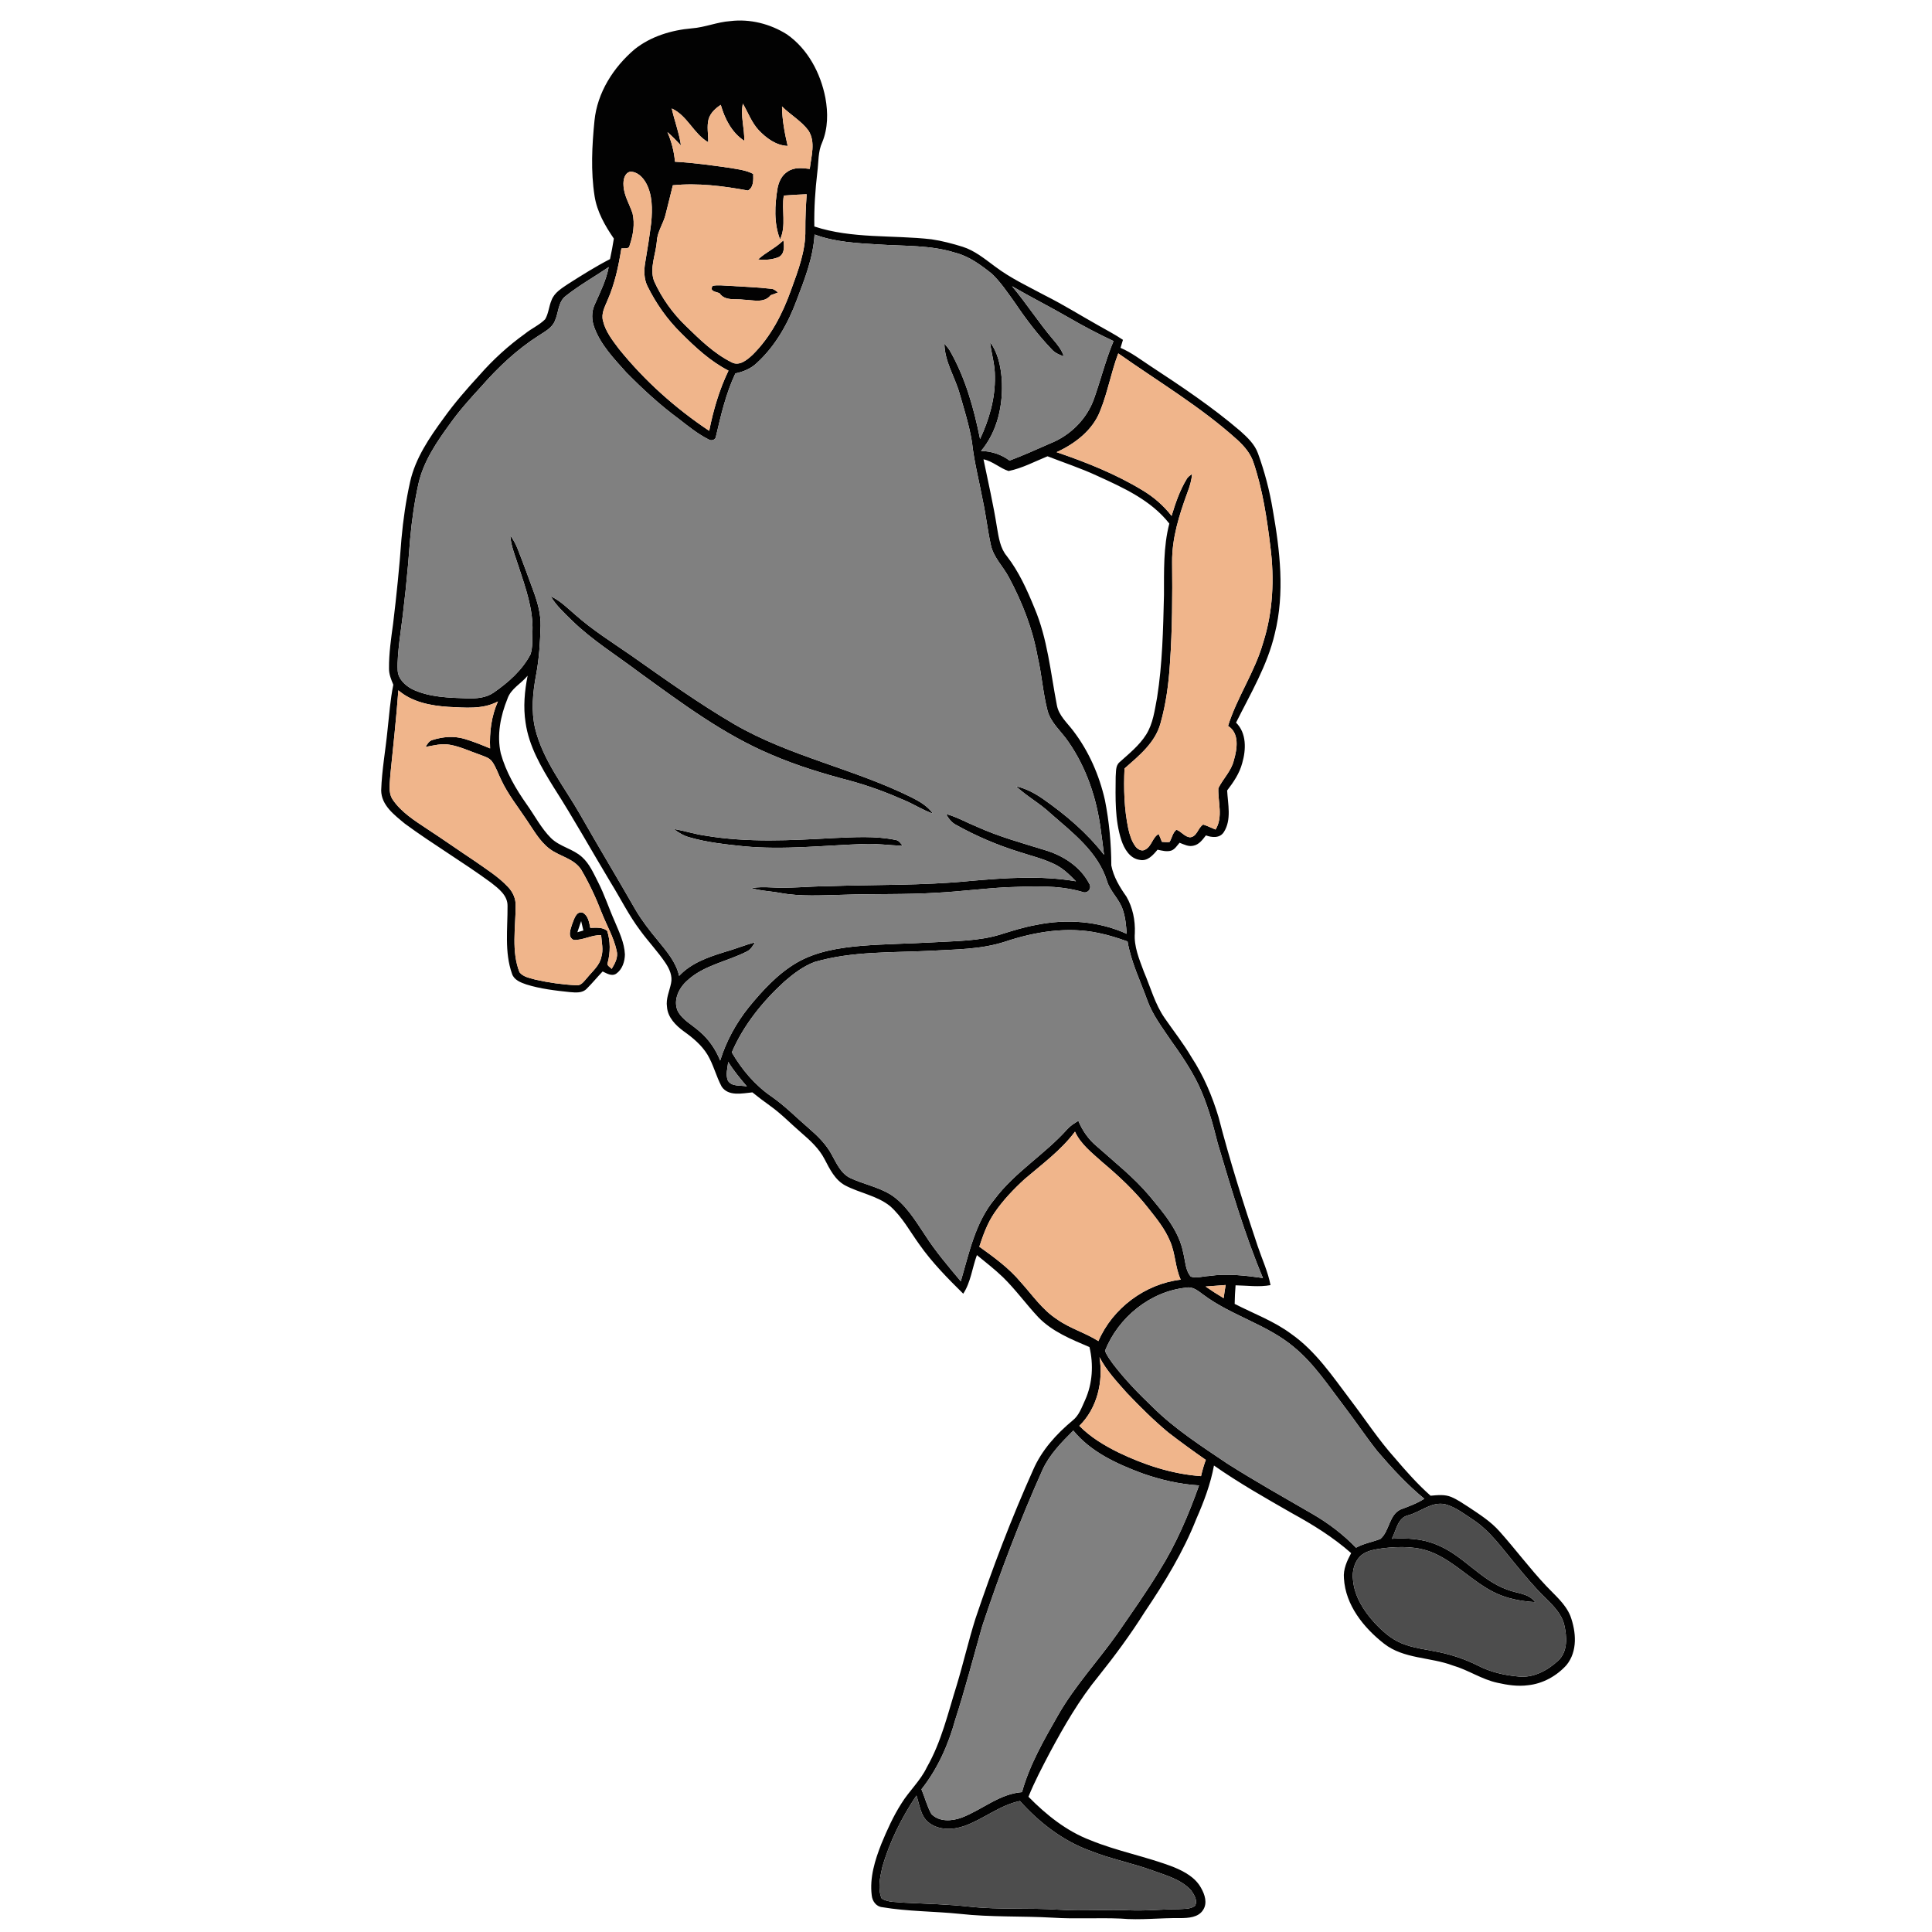 <?xml version="1.0" encoding="UTF-8" ?>
<!DOCTYPE svg PUBLIC "-//W3C//DTD SVG 1.1//EN" "http://www.w3.org/Graphics/SVG/1.1/DTD/svg11.dtd">
<svg width="1000pt" height="1000pt" viewBox="0 0 1000 1000" version="1.1" xmlns="http://www.w3.org/2000/svg">
	<g id="#020202ff">
		<path fill="#020202" opacity="1.00"
			d=" M 358.13 14.67 C 364.88 14.17 371.22 11.39 377.98 10.93 C 388.16 9.67 398.65 12.33 407.28 17.77 C 418.17 25.36 424.75 37.87 427.23 50.70 C 428.62 58.29 428.58 66.40 425.59 73.62 C 423.34 78.45 423.74 83.90 423.05 89.07 C 421.96 98.42 421.32 107.82 421.50 117.23 C 441.05 123.68 461.97 121.55 482.14 123.86 C 487.61 124.67 492.98 126.09 498.26 127.73 C 504.60 129.74 509.76 134.07 515.04 137.95 C 523.04 144.00 532.18 148.26 540.99 152.98 C 550.41 157.71 559.35 163.30 568.54 168.46 C 572.80 170.90 577.17 173.15 581.24 175.90 C 580.82 177.28 580.40 178.66 579.98 180.04 C 585.56 182.43 590.40 186.14 595.44 189.46 C 611.44 199.96 627.42 210.63 641.98 223.10 C 645.63 226.38 649.42 229.91 651.12 234.66 C 654.57 244.14 657.14 253.93 658.79 263.89 C 662.50 284.97 665.09 306.93 659.82 328.00 C 656.00 344.45 647.23 359.06 639.78 374.03 C 645.31 379.48 644.99 388.05 642.97 394.98 C 641.58 400.28 638.46 404.85 635.17 409.14 C 635.54 416.20 637.53 424.27 633.50 430.62 C 631.46 433.93 627.35 433.56 624.18 432.40 C 622.48 434.56 620.72 437.10 617.83 437.70 C 615.29 438.41 612.85 437.09 610.54 436.21 C 609.27 437.64 608.22 439.47 606.37 440.22 C 603.99 441.04 601.49 440.26 599.13 439.81 C 596.86 442.56 593.96 445.95 589.94 445.07 C 584.76 444.37 581.90 439.33 580.40 434.83 C 576.99 424.28 577.37 413.01 577.47 402.06 C 577.73 399.54 577.30 396.42 579.41 394.57 C 584.34 390.13 589.67 385.91 593.25 380.22 C 596.86 374.48 597.66 367.58 598.91 361.05 C 601.68 343.53 602.04 325.74 602.47 308.04 C 602.53 295.66 602.09 283.09 605.24 271.00 C 595.75 258.86 581.38 252.42 567.73 246.20 C 559.43 242.34 550.72 239.50 542.21 236.17 C 535.57 238.88 529.10 242.36 522.04 243.80 C 517.53 242.35 513.85 238.73 509.05 237.73 C 511.47 249.49 514.18 261.20 516.04 273.06 C 516.94 278.21 517.67 283.72 521.16 287.87 C 527.38 295.91 531.57 305.25 535.40 314.61 C 542.20 330.57 543.75 348.00 547.01 364.87 C 547.96 370.40 552.43 374.14 555.62 378.43 C 563.61 388.93 569.00 401.30 571.91 414.14 C 574.10 425.26 575.19 436.61 575.21 447.94 C 576.36 453.89 579.56 459.17 583.02 464.06 C 586.31 469.71 587.65 476.43 587.39 482.93 C 586.83 489.93 589.71 496.54 592.07 502.97 C 595.55 511.05 597.80 519.76 602.89 527.05 C 607.52 533.76 612.60 540.16 616.72 547.22 C 622.97 556.74 627.44 567.30 630.71 578.19 C 636.54 600.71 643.54 622.93 650.97 644.98 C 653.22 651.70 656.28 658.18 657.62 665.18 C 651.64 666.29 645.55 665.38 639.53 665.28 C 639.26 668.47 639.12 671.68 639.06 674.89 C 648.93 679.97 659.54 683.83 668.49 690.55 C 680.99 699.36 689.64 712.23 698.73 724.26 C 706.52 734.46 713.52 745.28 722.12 754.84 C 727.88 761.60 733.79 768.28 740.46 774.18 C 744.05 773.87 747.84 773.40 751.26 774.87 C 754.38 776.19 757.17 778.17 760.03 779.98 C 765.75 783.80 771.66 787.52 776.24 792.74 C 784.42 801.90 791.76 811.78 800.18 820.74 C 804.74 825.63 810.20 830.03 812.81 836.37 C 815.82 844.57 816.68 854.66 810.81 861.85 C 805.71 867.50 798.54 871.49 790.91 872.27 C 785.59 872.99 780.22 872.17 775.05 871.00 C 766.91 869.26 759.97 864.36 752.02 862.07 C 740.33 857.64 726.56 858.76 716.33 850.72 C 705.81 842.46 696.41 830.81 695.62 816.94 C 695.18 812.26 697.20 807.89 699.36 803.89 C 690.09 795.69 679.53 789.16 668.72 783.23 C 655.03 775.39 641.28 767.61 628.35 758.55 C 626.59 768.14 623.13 777.28 619.22 786.17 C 612.45 803.34 602.75 819.16 592.47 834.42 C 585.21 845.94 577.13 856.92 568.62 867.56 C 558.63 879.73 550.73 893.45 543.31 907.29 C 539.42 914.75 535.46 922.18 532.33 930.00 C 541.52 939.35 552.07 947.83 564.44 952.51 C 578.46 958.27 593.48 960.96 607.59 966.45 C 613.09 968.72 618.76 971.81 621.69 977.24 C 623.62 980.61 625.07 985.08 622.70 988.62 C 620.24 992.50 615.13 992.77 611.01 992.81 C 600.68 992.64 590.35 993.97 580.02 993.05 C 568.37 992.56 556.68 993.34 545.03 992.59 C 529.00 991.67 512.89 992.40 496.90 990.62 C 483.52 989.25 469.99 989.40 456.71 987.17 C 453.53 986.89 451.49 984.03 451.21 981.04 C 450.05 971.83 452.89 962.73 456.24 954.26 C 459.19 947.13 462.38 940.04 466.54 933.52 C 470.57 926.96 476.44 921.71 479.76 914.69 C 487.30 901.51 490.69 886.61 495.20 872.25 C 498.63 860.87 501.30 849.28 504.85 837.94 C 513.66 811.76 523.49 785.92 534.80 760.71 C 539.21 750.58 546.77 742.25 555.18 735.25 C 558.57 732.59 559.93 728.36 561.68 724.60 C 565.51 716.05 566.06 706.31 563.91 697.24 C 554.46 693.21 544.60 689.25 537.34 681.70 C 531.06 674.97 525.65 667.45 519.06 661.01 C 514.82 656.94 510.17 653.36 505.65 649.63 C 503.20 656.25 502.50 663.63 498.57 669.62 C 490.47 661.63 482.43 653.48 475.87 644.14 C 470.99 637.39 466.99 629.83 460.68 624.26 C 453.90 618.84 444.99 617.53 437.44 613.56 C 432.17 610.71 429.48 605.10 426.82 600.03 C 424.00 594.52 419.36 590.29 414.74 586.31 C 409.34 581.67 404.40 576.50 398.60 572.36 C 395.48 570.12 392.41 567.83 389.44 565.41 C 384.20 565.91 377.11 567.61 373.56 562.48 C 370.67 557.12 369.29 551.03 366.13 545.80 C 363.12 540.92 358.65 537.18 354.03 533.89 C 349.81 530.81 345.62 526.66 345.23 521.15 C 344.58 516.92 346.52 513.00 347.33 508.96 C 348.17 505.21 346.53 501.50 344.48 498.46 C 340.51 492.52 335.54 487.35 331.35 481.58 C 325.51 473.82 321.21 465.08 316.12 456.85 C 306.22 440.39 296.90 423.59 286.53 407.42 C 280.14 397.10 273.77 386.26 272.04 374.05 C 270.77 365.96 271.52 357.72 273.10 349.74 C 269.78 353.86 264.41 356.42 262.66 361.67 C 259.05 370.54 257.08 380.48 259.20 389.96 C 261.86 399.56 266.94 408.28 272.64 416.36 C 276.81 422.19 280.10 428.71 285.21 433.81 C 289.80 438.30 296.60 439.33 301.30 443.65 C 305.15 447.11 307.19 451.99 309.52 456.50 C 312.89 463.07 315.15 470.13 318.16 476.87 C 320.46 482.38 323.19 487.94 323.45 494.02 C 323.40 497.68 322.10 501.78 318.97 503.96 C 316.63 505.52 314.07 503.83 311.92 502.83 C 309.12 505.76 306.56 508.91 303.68 511.76 C 301.43 514.15 297.89 513.74 294.95 513.51 C 287.37 512.72 279.72 511.83 272.42 509.55 C 269.52 508.55 266.08 507.26 265.03 504.06 C 261.02 492.76 262.79 480.63 262.70 468.93 C 262.81 463.44 258.01 459.87 254.13 456.83 C 239.61 446.18 224.08 437.01 209.58 426.35 C 204.18 421.85 197.36 416.85 197.30 409.09 C 197.64 398.66 199.55 388.36 200.57 377.99 C 201.46 370.12 201.99 362.19 203.58 354.42 C 202.46 351.74 201.30 348.97 201.35 346.00 C 201.28 338.21 202.42 330.48 203.48 322.78 C 205.23 308.24 206.74 293.66 207.78 279.05 C 208.67 269.07 210.10 259.13 212.28 249.35 C 215.04 237.11 222.25 226.55 229.54 216.58 C 235.19 208.66 241.59 201.34 248.16 194.18 C 255.19 186.16 263.09 178.94 271.76 172.73 C 275.08 170.02 279.15 168.29 282.18 165.24 C 283.95 162.23 284.10 158.58 285.47 155.40 C 286.91 151.46 290.72 149.23 294.02 146.99 C 301.12 142.47 308.26 137.98 315.74 134.11 C 316.51 130.59 317.18 127.05 317.73 123.49 C 313.16 116.83 309.03 109.64 307.76 101.55 C 305.73 88.63 306.41 75.44 307.70 62.48 C 309.15 47.93 317.49 34.85 328.47 25.51 C 336.85 18.82 347.56 15.58 358.13 14.67 M 384.50 53.62 C 383.19 60.06 385.41 66.43 385.23 72.87 C 378.77 68.67 375.13 61.48 373.07 54.27 C 370.37 56.03 367.85 58.34 366.81 61.49 C 365.73 65.45 366.67 69.59 366.57 73.62 C 358.97 69.21 355.83 59.87 347.70 56.14 C 349.12 62.57 351.52 68.76 352.47 75.30 C 350.24 72.89 347.96 70.53 345.47 68.38 C 347.57 73.26 348.91 78.42 349.37 83.71 C 359.00 84.21 368.55 85.60 378.10 86.94 C 382.06 87.68 386.25 88.08 389.86 90.03 C 389.96 92.96 390.14 97.05 387.12 98.62 C 374.34 96.26 361.28 94.59 348.26 95.90 C 347.03 100.88 345.83 105.87 344.55 110.84 C 343.43 115.70 340.18 119.89 339.97 124.99 C 339.43 131.77 336.11 138.66 338.52 145.41 C 342.46 154.20 348.17 162.18 355.13 168.85 C 362.28 175.80 369.57 182.96 378.58 187.47 C 382.65 189.77 386.73 186.24 389.59 183.59 C 398.90 174.38 405.04 162.44 409.41 150.21 C 413.04 140.17 417.07 129.87 416.85 119.00 C 416.80 112.84 417.12 106.69 417.53 100.54 C 413.58 100.72 409.63 100.89 405.70 101.23 C 404.42 108.73 407.11 116.82 403.75 123.90 C 400.45 115.41 401.01 106.04 402.49 97.22 C 403.16 93.91 404.76 90.57 407.75 88.76 C 411.09 86.45 415.33 86.98 419.13 87.42 C 419.87 80.90 422.29 73.55 418.44 67.55 C 414.73 62.56 409.14 59.46 404.77 55.10 C 404.84 62.01 406.13 68.84 407.70 75.54 C 401.71 75.30 396.69 71.55 392.71 67.38 C 389.01 63.42 387.21 58.22 384.50 53.62 M 322.72 95.98 C 322.93 101.16 325.80 105.61 327.40 110.40 C 328.68 115.91 327.72 121.73 325.91 127.01 C 325.57 129.17 323.17 128.34 321.63 128.62 C 320.15 137.74 318.22 146.89 314.47 155.39 C 313.10 158.74 311.08 162.28 312.11 166.03 C 313.40 171.58 317.03 176.18 320.39 180.64 C 333.64 197.05 349.54 211.31 367.08 222.99 C 369.21 212.30 372.31 201.68 377.07 191.84 C 367.73 187.04 359.97 179.84 352.61 172.48 C 345.37 165.39 339.47 157.00 335.02 147.91 C 333.30 144.22 333.26 139.99 333.93 136.04 C 335.14 129.06 336.21 122.06 337.10 115.03 C 337.68 108.20 337.77 100.84 334.36 94.67 C 332.66 91.69 329.81 88.74 326.10 88.89 C 323.12 89.70 322.53 93.34 322.72 95.98 M 421.62 121.38 C 420.94 133.18 416.58 144.28 412.42 155.21 C 407.95 167.32 401.41 179.02 391.81 187.81 C 388.76 190.79 384.75 192.43 380.63 193.28 C 375.76 203.58 373.18 214.76 370.60 225.79 C 370.53 227.71 368.10 228.46 366.68 227.40 C 361.10 224.56 356.21 220.60 351.29 216.77 C 341.56 209.61 332.66 201.38 324.18 192.79 C 317.88 185.71 311.00 178.66 307.66 169.60 C 306.18 165.79 306.07 161.46 307.79 157.71 C 310.59 151.37 313.77 145.12 315.06 138.25 C 307.71 143.23 299.93 147.59 292.95 153.10 C 288.81 156.18 289.17 161.82 287.19 166.14 C 285.68 169.83 281.91 171.67 278.77 173.76 C 267.58 180.89 257.86 190.07 249.14 200.02 C 243.50 206.14 237.93 212.34 233.09 219.11 C 226.13 228.64 219.22 238.70 216.59 250.39 C 214.50 259.77 213.18 269.30 212.30 278.87 C 211.01 296.55 209.20 314.19 206.76 331.75 C 206.21 336.84 205.59 341.96 205.85 347.09 C 206.09 351.45 209.70 354.73 213.30 356.69 C 222.22 360.97 232.32 361.14 242.01 361.48 C 246.64 361.60 251.57 361.23 255.49 358.51 C 263.07 353.25 270.30 346.93 274.61 338.64 C 275.81 334.88 275.42 330.84 275.60 326.95 C 276.05 315.34 272.03 304.26 268.48 293.40 C 266.79 288.02 264.48 282.76 264.08 277.07 C 265.67 279.25 266.99 281.62 267.96 284.14 C 270.81 291.39 273.46 298.71 276.14 306.02 C 278.25 311.77 279.94 317.78 279.81 323.96 C 279.57 332.41 279.07 340.89 277.50 349.22 C 275.76 358.39 274.84 367.93 277.00 377.12 C 281.04 393.65 292.04 407.14 300.32 421.67 C 309.72 438.22 319.56 454.50 329.01 471.02 C 332.30 476.55 336.23 481.67 340.35 486.60 C 344.89 492.21 349.91 497.87 351.51 505.12 C 357.70 498.50 366.49 495.39 374.94 492.80 C 380.28 491.31 385.42 489.17 390.77 487.74 C 389.67 489.56 388.58 491.57 386.54 492.50 C 376.35 497.72 364.19 499.57 355.61 507.65 C 351.35 511.45 348.30 517.73 350.80 523.33 C 353.29 528.00 358.28 530.43 362.08 533.87 C 366.86 537.89 370.44 543.18 372.77 548.95 C 375.86 538.97 380.98 529.61 387.49 521.44 C 394.65 512.70 402.46 504.13 412.29 498.34 C 422.46 492.41 434.33 490.57 445.88 489.55 C 458.24 488.55 470.65 488.45 483.03 487.74 C 494.67 487.05 506.56 487.15 517.82 483.69 C 523.95 481.77 530.10 479.84 536.45 478.71 C 552.03 475.53 568.62 476.72 583.19 483.34 C 582.87 479.19 582.56 474.99 581.20 471.04 C 579.51 465.45 574.63 461.56 572.96 455.95 C 568.30 440.95 555.23 431.05 543.89 421.13 C 538.32 415.87 531.49 412.19 525.90 406.98 C 530.90 408.06 535.46 410.49 539.65 413.37 C 551.46 421.60 562.60 431.03 571.44 442.45 C 570.89 438.06 570.37 433.67 569.72 429.29 C 567.65 413.21 562.30 397.33 553.01 383.96 C 549.38 378.56 543.86 374.21 542.17 367.69 C 539.81 358.64 539.25 349.24 537.11 340.13 C 534.55 325.62 529.14 311.75 522.18 298.80 C 519.19 293.09 514.09 288.41 512.83 281.88 C 511.17 274.46 510.38 266.89 508.78 259.46 C 506.88 249.22 504.19 239.11 503.08 228.74 C 501.68 220.18 499.03 211.87 496.65 203.55 C 494.18 194.94 488.89 187.04 488.82 177.86 C 489.76 179.00 490.76 180.12 491.57 181.37 C 499.68 195.51 504.08 211.35 507.28 227.23 C 511.98 217.15 515.17 206.21 514.96 195.00 C 515.06 188.91 513.15 183.05 512.42 177.05 C 516.54 182.51 517.94 189.43 518.50 196.11 C 519.35 209.24 516.42 223.15 507.80 233.42 C 513.13 233.52 518.28 235.19 522.55 238.39 C 529.68 235.71 536.62 232.58 543.59 229.51 C 553.92 225.44 562.57 216.90 566.27 206.36 C 569.79 196.47 572.29 186.24 576.36 176.54 C 568.54 172.87 560.87 168.86 553.40 164.51 C 543.65 158.86 533.56 153.81 523.82 148.14 C 531.32 157.10 537.63 166.97 545.21 175.87 C 547.42 178.44 549.59 181.15 550.64 184.44 C 548.28 183.68 545.97 182.64 544.30 180.75 C 537.22 173.33 530.99 165.14 525.27 156.63 C 521.54 151.48 518.00 146.08 513.36 141.68 C 507.63 137.10 501.52 132.59 494.29 130.77 C 481.56 126.77 468.10 127.44 454.95 126.55 C 443.73 125.88 432.26 125.35 421.62 121.38 M 578.81 182.92 C 575.13 192.63 573.37 202.96 569.48 212.58 C 565.62 222.68 556.43 229.67 546.89 234.04 C 562.24 239.28 577.43 245.32 591.33 253.76 C 597.11 257.21 602.28 261.68 606.41 267.02 C 608.40 260.49 610.59 253.96 614.15 248.09 C 614.76 246.86 615.95 246.13 616.99 245.30 C 616.80 248.53 615.85 251.63 614.71 254.64 C 610.43 266.32 606.56 278.42 606.69 291.00 C 606.87 308.36 606.78 325.73 605.59 343.06 C 604.94 353.65 603.56 364.24 600.65 374.47 C 597.90 384.46 589.50 391.22 582.05 397.77 C 581.56 408.19 581.87 418.73 584.01 428.97 C 584.76 432.21 585.75 435.52 587.79 438.21 C 588.89 439.61 590.99 440.84 592.73 439.77 C 596.14 438.08 596.48 433.44 599.72 431.67 C 600.32 433.00 600.88 434.35 601.40 435.74 C 602.71 435.79 604.05 436.01 605.37 435.80 C 606.61 433.72 606.95 431.04 608.92 429.46 C 611.47 430.39 613.18 433.14 615.94 433.39 C 619.66 433.08 619.98 428.46 622.78 426.78 C 624.97 427.47 627.02 428.53 629.17 429.37 C 633.18 422.91 630.34 415.04 630.61 407.98 C 633.06 403.03 637.35 399.04 638.65 393.49 C 640.36 387.70 641.64 379.47 635.63 375.74 C 640.31 360.82 649.53 347.74 653.80 332.65 C 658.92 316.68 659.66 299.60 657.56 283.04 C 655.75 268.28 653.56 253.42 648.77 239.29 C 647.23 234.65 643.97 230.89 640.43 227.64 C 621.54 210.57 599.54 197.54 578.81 182.92 M 206.19 357.30 C 205.12 371.89 203.51 386.43 202.05 400.99 C 201.88 405.24 200.75 409.97 203.21 413.80 C 207.65 420.40 214.53 424.69 221.02 429.01 C 229.45 434.51 237.66 440.33 246.05 445.89 C 251.86 450.00 257.99 453.81 262.89 459.03 C 265.45 461.68 267.07 465.22 266.89 468.95 C 266.89 480.35 264.61 492.28 268.88 503.22 C 270.82 505.73 274.25 506.19 277.11 507.05 C 283.98 508.60 291.01 509.60 298.05 509.95 C 300.84 510.42 302.36 507.73 304.00 506.00 C 306.68 502.67 310.36 499.75 311.25 495.34 C 312.41 491.64 311.40 487.78 311.15 484.03 C 306.24 483.86 301.79 486.72 296.94 486.53 C 293.55 484.97 295.37 480.78 296.20 478.15 C 297.18 475.82 298.18 471.43 301.59 472.39 C 304.45 473.86 304.94 477.41 305.52 480.25 C 308.45 480.23 311.86 479.76 314.28 481.81 C 315.98 487.15 315.97 492.99 314.52 498.40 C 313.97 499.87 315.89 500.51 316.58 501.52 C 318.33 498.70 320.09 495.43 319.16 492.01 C 317.65 485.16 314.05 479.03 311.49 472.55 C 308.51 464.82 305.02 457.27 300.82 450.13 C 297.10 444.36 289.75 443.32 284.55 439.41 C 279.34 435.52 276.21 429.64 272.59 424.39 C 268.06 417.55 262.86 411.10 259.39 403.61 C 257.82 400.47 256.77 397.04 254.70 394.17 C 253.18 392.08 250.50 391.49 248.24 390.57 C 243.12 388.80 238.17 386.41 232.80 385.48 C 228.59 384.71 224.38 385.87 220.26 386.61 C 221.17 385.11 222.11 383.41 223.97 382.98 C 229.26 381.29 235.07 380.85 240.44 382.45 C 244.96 383.78 249.32 385.57 253.67 387.37 C 253.29 379.10 254.31 370.66 257.73 363.06 C 249.85 367.32 240.60 366.26 232.01 365.87 C 222.93 365.26 213.27 363.43 206.19 357.30 M 300.80 476.75 C 300.14 478.66 299.50 480.59 298.85 482.53 C 299.63 482.30 301.18 481.85 301.96 481.63 C 301.57 480.00 301.19 478.36 300.80 476.75 M 520.23 487.40 C 507.72 491.50 494.44 491.38 481.45 492.14 C 461.48 493.15 441.09 492.26 421.68 497.90 C 415.82 500.09 410.74 503.95 406.05 508.01 C 394.74 518.35 384.86 530.54 378.78 544.70 C 383.96 553.64 390.84 561.76 399.42 567.63 C 406.42 572.49 412.36 578.64 418.83 584.16 C 423.32 588.05 427.65 592.31 430.47 597.61 C 433.01 602.12 435.23 607.47 440.22 609.80 C 446.94 612.92 454.40 614.34 460.80 618.18 C 468.76 623.22 473.64 631.59 478.78 639.22 C 484.22 647.76 490.83 655.44 497.30 663.19 C 501.63 648.57 504.77 632.85 514.73 620.79 C 525.30 606.66 540.81 597.50 552.47 584.42 C 554.09 582.65 556.11 581.34 558.17 580.16 C 560.26 585.23 563.44 589.80 567.68 593.31 C 576.99 601.62 586.88 609.39 594.96 618.99 C 602.30 627.86 610.35 637.07 612.52 648.77 C 613.56 652.78 613.50 657.54 616.38 660.79 C 619.42 661.75 622.74 660.57 625.87 660.43 C 635.13 659.09 644.49 660.18 653.69 661.50 C 644.18 638.84 637.30 615.21 630.27 591.70 C 627.73 581.47 624.91 571.24 620.42 561.67 C 616.41 553.34 611.18 545.67 605.81 538.17 C 601.44 531.66 596.59 525.33 593.90 517.89 C 590.27 507.77 585.43 497.99 583.62 487.31 C 578.81 485.58 573.93 484.03 568.94 482.99 C 552.69 479.46 535.80 482.22 520.23 487.40 M 376.93 549.62 C 376.61 552.80 375.46 556.21 376.75 559.31 C 378.75 562.65 383.35 561.59 386.59 562.34 C 383.15 558.27 379.72 554.18 376.93 549.62 M 530.34 610.30 C 524.57 615.59 519.12 621.30 514.71 627.78 C 511.07 633.10 508.88 639.21 506.89 645.29 C 514.54 650.76 522.25 656.36 528.32 663.63 C 534.35 670.27 539.50 677.95 547.15 682.89 C 553.76 687.60 561.71 689.82 568.53 694.15 C 575.87 677.11 592.72 664.52 611.14 662.35 C 608.23 656.00 608.42 648.79 605.61 642.43 C 603.01 636.14 598.70 630.81 594.51 625.53 C 587.53 616.56 579.17 608.78 570.50 601.48 C 565.28 596.76 559.42 592.32 556.41 585.75 C 549.21 595.39 539.40 602.55 530.34 610.30 M 624.00 665.90 C 627.04 668.01 630.16 670.03 633.36 671.92 C 633.66 669.64 634.01 667.37 634.40 665.12 C 630.93 665.40 627.46 665.61 624.00 665.90 M 571.96 699.14 C 572.87 701.67 574.57 703.82 576.11 706.00 C 582.24 714.04 589.31 721.31 596.60 728.28 C 608.14 739.75 621.94 748.55 635.35 757.62 C 649.74 766.73 664.59 775.09 679.32 783.62 C 687.58 788.39 695.24 794.22 701.88 801.09 C 705.83 798.86 710.35 798.18 714.51 796.54 C 719.33 792.38 718.85 784.06 725.08 781.24 C 729.25 779.69 733.44 778.17 737.21 775.75 C 728.25 768.42 720.39 759.86 712.88 751.08 C 706.96 743.60 701.67 735.64 695.87 728.07 C 687.69 717.38 680.21 705.86 669.72 697.23 C 655.76 685.48 637.40 681.02 622.86 670.15 C 620.27 668.29 617.55 665.80 614.10 666.48 C 595.44 668.31 578.81 681.90 571.96 699.14 M 569.10 702.46 C 571.17 715.01 567.92 728.95 558.66 738.01 C 564.46 743.93 571.66 748.23 579.05 751.87 C 592.41 758.29 606.79 762.99 621.64 764.05 C 622.30 761.20 623.10 758.38 624.12 755.64 C 617.50 751.02 610.96 746.29 604.58 741.35 C 596.99 735.02 589.97 728.04 583.17 720.88 C 578.06 715.09 572.67 709.38 569.10 702.46 M 555.54 740.46 C 549.47 746.53 543.30 752.77 539.65 760.68 C 527.82 787.09 517.55 814.18 508.41 841.64 C 503.81 857.84 499.59 874.16 494.41 890.20 C 490.85 903.11 485.30 915.59 476.94 926.12 C 478.73 930.35 479.83 934.90 482.08 938.91 C 486.12 943.13 492.78 942.66 497.84 940.76 C 508.39 936.72 517.31 928.48 528.98 927.60 C 532.94 913.35 540.45 900.41 547.73 887.65 C 556.42 872.48 568.40 859.64 578.46 845.43 C 585.82 834.74 593.35 824.14 600.08 813.04 C 608.76 799.25 615.17 784.15 620.62 768.85 C 610.55 768.25 600.64 765.94 591.16 762.58 C 578.04 757.69 564.59 751.54 555.54 740.46 M 728.96 784.28 C 723.34 785.56 722.74 792.18 720.39 796.46 C 728.21 796.01 736.27 796.40 743.57 799.51 C 757.26 804.89 766.28 817.89 780.21 822.81 C 785.07 824.82 791.25 824.56 794.58 829.27 C 787.16 828.80 779.64 827.43 772.99 824.00 C 761.97 818.38 753.43 808.83 742.04 803.86 C 733.83 800.23 724.58 800.37 715.84 801.37 C 712.06 801.97 707.96 802.39 704.83 804.82 C 701.02 807.95 699.68 813.25 700.34 818.00 C 701.13 826.32 705.77 833.64 711.25 839.71 C 715.30 844.08 719.84 848.23 725.41 850.55 C 731.60 853.14 738.36 853.73 744.87 855.15 C 751.82 856.61 758.59 858.91 764.95 862.10 C 771.43 865.45 778.66 867.13 785.91 867.75 C 793.62 868.63 801.03 864.64 806.52 859.53 C 811.55 854.87 811.07 847.25 809.67 841.14 C 808.36 835.37 803.98 831.10 799.93 827.10 C 794.31 821.65 789.33 815.62 784.36 809.59 C 777.57 801.48 771.40 792.51 762.44 786.59 C 757.84 783.60 753.38 780.03 748.00 778.60 C 740.98 777.07 735.37 782.59 728.96 784.28 M 456.64 966.59 C 455.51 971.78 454.16 977.61 456.36 982.68 C 459.77 984.79 464.11 984.37 467.97 984.82 C 479.33 985.37 490.71 985.66 502.02 986.90 C 517.30 988.55 532.68 987.40 547.99 988.45 C 560.63 989.29 573.29 988.13 585.92 988.83 C 593.96 989.06 601.97 988.22 610.00 988.18 C 612.83 987.95 616.04 988.27 618.46 986.50 C 620.14 983.89 618.06 980.67 616.53 978.48 C 611.41 972.80 603.69 970.76 596.76 968.23 C 586.02 964.30 574.72 962.17 564.10 957.89 C 550.02 952.76 537.84 943.27 527.92 932.20 C 517.43 934.35 509.13 941.57 499.20 945.11 C 493.20 947.23 485.87 947.46 480.65 943.32 C 476.43 939.97 476.00 934.14 474.35 929.37 C 466.66 940.81 460.41 953.31 456.64 966.59 Z" />
		<path fill="#020202" opacity="1.00"
			d=" M 405.47 124.41 C 405.94 127.40 406.24 131.32 403.14 133.03 C 399.77 134.44 395.98 134.70 392.38 134.29 C 396.40 130.55 401.56 128.33 405.47 124.41 Z" />
		<path fill="#020202" opacity="1.00"
			d=" M 368.89 147.94 C 371.59 147.42 374.34 147.81 377.07 147.93 C 384.44 148.43 391.84 148.61 399.18 149.49 C 400.61 149.53 401.63 150.58 402.71 151.38 C 401.43 151.89 400.18 152.37 398.88 152.81 C 395.52 157.11 389.64 155.25 385.01 155.13 C 380.71 154.50 375.23 155.97 372.40 151.72 C 370.49 150.99 367.00 150.79 368.89 147.94 Z" />
		<path fill="#020202" opacity="1.00"
			d=" M 285.05 308.65 C 289.97 310.85 293.73 314.76 297.77 318.20 C 306.73 326.14 316.89 332.51 326.72 339.30 C 344.19 351.60 361.61 364.05 380.06 374.85 C 408.95 391.62 442.32 397.96 472.07 412.85 C 476.16 414.90 480.21 417.33 482.91 421.14 C 477.90 419.42 473.43 416.51 468.58 414.42 C 459.30 410.32 449.76 406.74 439.96 404.09 C 426.16 400.45 412.44 396.32 399.32 390.64 C 374.40 380.16 352.65 363.79 330.89 348.06 C 319.14 339.18 306.49 331.39 295.91 321.05 C 291.99 317.20 287.87 313.43 285.05 308.65 Z" />
		<path fill="#020202" opacity="1.00"
			d=" M 489.64 421.29 C 495.37 422.87 500.55 425.87 506.04 428.09 C 517.28 433.16 529.20 436.39 540.94 440.04 C 550.24 442.80 559.18 448.54 563.76 457.31 C 565.42 459.86 562.88 462.89 560.10 461.61 C 547.40 457.92 534.04 458.79 521.00 459.24 C 508.98 459.87 497.03 461.46 485.01 462.08 C 468.70 463.11 452.33 462.56 436.00 463.15 C 425.34 463.38 414.57 464.14 404.00 462.21 C 398.96 461.26 393.77 461.15 388.84 459.68 C 392.21 459.12 395.63 459.13 399.03 459.32 C 408.70 459.91 418.37 458.77 428.04 458.70 C 452.71 457.81 477.45 458.44 502.04 455.99 C 520.25 454.39 538.77 453.07 556.91 456.15 C 553.58 452.75 550.12 449.34 545.77 447.28 C 539.87 444.43 533.45 442.89 527.25 440.86 C 516.06 437.37 505.22 432.74 494.98 427.02 C 492.55 425.82 490.92 423.60 489.64 421.29 Z" />
		<path fill="#020202" opacity="1.00"
			d=" M 348.70 429.09 C 354.23 429.96 359.56 431.78 365.12 432.53 C 387.05 436.23 409.38 434.98 431.47 433.77 C 442.18 433.33 453.06 432.56 463.63 434.77 C 465.34 434.96 466.15 436.59 467.23 437.72 C 460.48 437.65 453.78 436.52 447.02 436.86 C 426.38 437.58 405.69 439.99 385.05 438.04 C 375.53 437.06 365.95 436.05 356.74 433.37 C 353.77 432.56 351.13 430.93 348.70 429.09 Z" />
	</g>
	<g id="#f0b58bff">
		<path fill="#f0b58b" opacity="1.00"
			d=" M 384.50 53.62 C 387.21 58.22 389.01 63.42 392.71 67.38 C 396.69 71.55 401.71 75.30 407.70 75.54 C 406.13 68.84 404.84 62.01 404.77 55.10 C 409.14 59.46 414.73 62.56 418.44 67.55 C 422.29 73.55 419.87 80.90 419.13 87.42 C 415.33 86.98 411.09 86.45 407.75 88.76 C 404.76 90.57 403.16 93.91 402.49 97.22 C 401.01 106.04 400.45 115.41 403.75 123.90 C 407.11 116.82 404.42 108.73 405.70 101.23 C 409.63 100.89 413.58 100.72 417.53 100.54 C 417.12 106.69 416.80 112.84 416.85 119.00 C 417.07 129.87 413.04 140.17 409.41 150.21 C 405.04 162.44 398.90 174.38 389.59 183.59 C 386.73 186.24 382.65 189.77 378.58 187.47 C 369.57 182.96 362.28 175.80 355.13 168.85 C 348.17 162.18 342.46 154.20 338.52 145.41 C 336.11 138.66 339.43 131.77 339.97 124.99 C 340.18 119.89 343.43 115.70 344.55 110.84 C 345.83 105.87 347.03 100.88 348.26 95.90 C 361.28 94.59 374.34 96.26 387.12 98.62 C 390.14 97.05 389.96 92.96 389.86 90.03 C 386.25 88.08 382.06 87.68 378.10 86.94 C 368.55 85.60 359.00 84.21 349.37 83.71 C 348.91 78.42 347.57 73.26 345.47 68.38 C 347.96 70.53 350.24 72.89 352.47 75.30 C 351.52 68.76 349.12 62.57 347.70 56.14 C 355.83 59.87 358.97 69.21 366.57 73.62 C 366.67 69.59 365.73 65.45 366.81 61.49 C 367.85 58.34 370.37 56.03 373.07 54.27 C 375.13 61.48 378.77 68.67 385.23 72.87 C 385.41 66.43 383.19 60.06 384.50 53.62 M 405.47 124.41 C 401.56 128.33 396.40 130.55 392.38 134.29 C 395.98 134.70 399.77 134.44 403.14 133.03 C 406.24 131.32 405.94 127.40 405.47 124.41 M 368.89 147.94 C 367.00 150.79 370.49 150.99 372.40 151.72 C 375.23 155.97 380.71 154.50 385.01 155.13 C 389.64 155.25 395.52 157.11 398.88 152.81 C 400.18 152.37 401.43 151.89 402.71 151.38 C 401.63 150.58 400.61 149.53 399.18 149.49 C 391.84 148.61 384.44 148.43 377.07 147.93 C 374.34 147.81 371.59 147.42 368.89 147.94 Z" />
		<path fill="#f0b58b" opacity="1.00"
			d=" M 322.72 95.98 C 322.53 93.34 323.12 89.70 326.10 88.89 C 329.81 88.74 332.66 91.69 334.36 94.67 C 337.77 100.84 337.68 108.20 337.10 115.03 C 336.21 122.06 335.14 129.06 333.93 136.04 C 333.26 139.99 333.30 144.22 335.02 147.91 C 339.47 157.00 345.37 165.39 352.61 172.48 C 359.97 179.84 367.73 187.04 377.07 191.84 C 372.31 201.68 369.21 212.30 367.08 222.99 C 349.54 211.31 333.64 197.05 320.39 180.64 C 317.03 176.18 313.40 171.58 312.11 166.03 C 311.08 162.28 313.10 158.74 314.47 155.39 C 318.22 146.89 320.15 137.74 321.63 128.62 C 323.17 128.34 325.57 129.17 325.91 127.01 C 327.72 121.73 328.68 115.91 327.40 110.40 C 325.80 105.61 322.93 101.16 322.72 95.98 Z" />
		<path fill="#f0b58b" opacity="1.00"
			d=" M 578.81 182.92 C 599.54 197.54 621.54 210.57 640.43 227.64 C 643.97 230.89 647.23 234.65 648.77 239.29 C 653.56 253.42 655.75 268.28 657.56 283.04 C 659.66 299.60 658.92 316.68 653.80 332.65 C 649.53 347.74 640.31 360.82 635.63 375.74 C 641.64 379.47 640.36 387.70 638.65 393.49 C 637.35 399.04 633.06 403.03 630.61 407.98 C 630.34 415.04 633.18 422.91 629.17 429.37 C 627.02 428.53 624.97 427.47 622.78 426.78 C 619.98 428.46 619.66 433.08 615.94 433.39 C 613.18 433.14 611.47 430.39 608.92 429.46 C 606.95 431.04 606.61 433.72 605.37 435.80 C 604.05 436.01 602.71 435.79 601.40 435.74 C 600.88 434.35 600.32 433.00 599.72 431.67 C 596.48 433.44 596.14 438.08 592.73 439.77 C 590.99 440.84 588.89 439.61 587.79 438.21 C 585.75 435.52 584.76 432.21 584.01 428.97 C 581.87 418.73 581.56 408.19 582.05 397.77 C 589.50 391.22 597.90 384.46 600.65 374.47 C 603.56 364.24 604.94 353.65 605.59 343.06 C 606.78 325.73 606.87 308.36 606.69 291.00 C 606.56 278.42 610.43 266.32 614.71 254.64 C 615.85 251.63 616.80 248.53 616.99 245.30 C 615.95 246.13 614.76 246.86 614.15 248.09 C 610.59 253.96 608.40 260.49 606.41 267.02 C 602.28 261.68 597.11 257.21 591.33 253.76 C 577.43 245.32 562.24 239.28 546.89 234.04 C 556.43 229.67 565.62 222.68 569.48 212.58 C 573.37 202.96 575.13 192.63 578.81 182.92 Z" />
		<path fill="#f0b58b" opacity="1.00"
			d=" M 206.19 357.30 C 213.27 363.43 222.93 365.26 232.01 365.87 C 240.60 366.26 249.85 367.32 257.73 363.06 C 254.31 370.66 253.29 379.10 253.67 387.37 C 249.32 385.57 244.96 383.78 240.44 382.45 C 235.07 380.85 229.26 381.29 223.97 382.98 C 222.11 383.41 221.17 385.11 220.26 386.61 C 224.38 385.87 228.59 384.71 232.80 385.48 C 238.17 386.41 243.12 388.80 248.24 390.57 C 250.50 391.49 253.18 392.08 254.70 394.17 C 256.77 397.04 257.82 400.47 259.39 403.61 C 262.86 411.10 268.06 417.55 272.59 424.39 C 276.21 429.64 279.34 435.52 284.55 439.41 C 289.75 443.32 297.10 444.36 300.82 450.13 C 305.02 457.27 308.51 464.82 311.49 472.55 C 314.05 479.03 317.65 485.16 319.16 492.01 C 320.09 495.43 318.33 498.70 316.58 501.52 C 315.89 500.51 313.97 499.87 314.52 498.40 C 315.97 492.99 315.98 487.15 314.28 481.81 C 311.86 479.76 308.45 480.23 305.52 480.25 C 304.94 477.41 304.45 473.86 301.59 472.39 C 298.18 471.43 297.18 475.82 296.20 478.15 C 295.37 480.78 293.55 484.97 296.94 486.53 C 301.79 486.72 306.24 483.86 311.15 484.03 C 311.40 487.78 312.41 491.64 311.25 495.34 C 310.36 499.75 306.68 502.67 304.00 506.00 C 302.36 507.73 300.84 510.42 298.05 509.95 C 291.01 509.60 283.98 508.60 277.11 507.05 C 274.25 506.19 270.82 505.73 268.88 503.22 C 264.61 492.28 266.89 480.35 266.89 468.95 C 267.07 465.22 265.45 461.68 262.89 459.03 C 257.99 453.81 251.86 450.00 246.05 445.89 C 237.66 440.33 229.45 434.51 221.02 429.01 C 214.53 424.69 207.65 420.40 203.21 413.80 C 200.75 409.97 201.88 405.24 202.05 400.99 C 203.51 386.43 205.12 371.89 206.19 357.30 Z" />
		<path fill="#f0b58b" opacity="1.00"
			d=" M 530.34 610.30 C 539.40 602.55 549.21 595.39 556.41 585.75 C 559.42 592.32 565.28 596.76 570.50 601.48 C 579.17 608.78 587.53 616.56 594.51 625.53 C 598.70 630.81 603.01 636.14 605.61 642.43 C 608.42 648.79 608.23 656.00 611.14 662.35 C 592.72 664.52 575.87 677.11 568.53 694.15 C 561.71 689.82 553.76 687.60 547.15 682.89 C 539.50 677.95 534.35 670.27 528.32 663.63 C 522.25 656.36 514.54 650.76 506.89 645.29 C 508.88 639.21 511.07 633.10 514.71 627.78 C 519.12 621.30 524.57 615.59 530.34 610.30 Z" />
		<path fill="#f0b58b" opacity="1.00"
			d=" M 624.00 665.90 C 627.46 665.61 630.93 665.40 634.40 665.12 C 634.01 667.37 633.66 669.64 633.36 671.92 C 630.16 670.03 627.04 668.01 624.00 665.90 Z" />
		<path fill="#f0b58b" opacity="1.00"
			d=" M 569.10 702.46 C 572.67 709.38 578.06 715.09 583.17 720.88 C 589.97 728.04 596.99 735.02 604.58 741.35 C 610.96 746.29 617.50 751.02 624.12 755.64 C 623.10 758.38 622.30 761.20 621.64 764.05 C 606.79 762.99 592.41 758.29 579.05 751.87 C 571.66 748.23 564.46 743.93 558.66 738.01 C 567.92 728.95 571.17 715.01 569.10 702.46 Z" />
	</g>
	<g id="#f11b27ff">
		<path fill="grey" opacity="1.00"
			d=" M 421.62 121.38 C 432.26 125.35 443.73 125.88 454.95 126.55 C 468.10 127.44 481.56 126.77 494.29 130.77 C 501.52 132.59 507.63 137.10 513.36 141.68 C 518.00 146.08 521.54 151.48 525.27 156.63 C 530.99 165.14 537.22 173.33 544.30 180.75 C 545.97 182.64 548.28 183.68 550.64 184.44 C 549.59 181.15 547.42 178.44 545.21 175.87 C 537.63 166.97 531.32 157.10 523.82 148.14 C 533.56 153.81 543.65 158.86 553.40 164.51 C 560.87 168.86 568.54 172.87 576.36 176.54 C 572.29 186.24 569.79 196.47 566.27 206.36 C 562.57 216.90 553.92 225.44 543.59 229.51 C 536.62 232.58 529.68 235.71 522.55 238.39 C 518.28 235.19 513.13 233.52 507.80 233.42 C 516.42 223.15 519.35 209.24 518.50 196.11 C 517.94 189.43 516.54 182.51 512.42 177.05 C 513.15 183.05 515.06 188.91 514.96 195.00 C 515.17 206.21 511.98 217.15 507.28 227.23 C 504.08 211.35 499.68 195.51 491.57 181.37 C 490.76 180.12 489.76 179.00 488.82 177.86 C 488.89 187.04 494.18 194.94 496.65 203.55 C 499.03 211.87 501.68 220.18 503.08 228.74 C 504.19 239.11 506.88 249.22 508.78 259.46 C 510.38 266.89 511.17 274.46 512.83 281.88 C 514.09 288.41 519.19 293.09 522.18 298.80 C 529.14 311.75 534.55 325.62 537.11 340.13 C 539.25 349.24 539.81 358.64 542.17 367.69 C 543.86 374.21 549.38 378.56 553.01 383.96 C 562.30 397.33 567.65 413.21 569.72 429.29 C 570.37 433.67 570.89 438.06 571.44 442.45 C 562.60 431.03 551.46 421.60 539.65 413.37 C 535.46 410.49 530.90 408.06 525.90 406.98 C 531.49 412.19 538.32 415.87 543.89 421.13 C 555.23 431.05 568.30 440.95 572.96 455.95 C 574.63 461.56 579.51 465.45 581.20 471.04 C 582.56 474.99 582.87 479.19 583.19 483.34 C 568.62 476.72 552.03 475.53 536.45 478.71 C 530.10 479.84 523.95 481.77 517.82 483.69 C 506.56 487.15 494.67 487.05 483.03 487.74 C 470.65 488.45 458.24 488.55 445.88 489.55 C 434.33 490.57 422.46 492.41 412.29 498.34 C 402.46 504.13 394.65 512.70 387.49 521.44 C 380.98 529.61 375.86 538.97 372.77 548.95 C 370.44 543.18 366.86 537.89 362.08 533.87 C 358.28 530.43 353.29 528.00 350.80 523.33 C 348.30 517.73 351.35 511.45 355.61 507.65 C 364.19 499.57 376.35 497.72 386.54 492.50 C 388.58 491.57 389.67 489.56 390.77 487.74 C 385.42 489.17 380.28 491.31 374.94 492.80 C 366.49 495.39 357.70 498.50 351.51 505.12 C 349.91 497.87 344.89 492.21 340.35 486.60 C 336.23 481.67 332.30 476.55 329.01 471.02 C 319.56 454.50 309.72 438.22 300.32 421.67 C 292.04 407.14 281.04 393.65 277.00 377.12 C 274.84 367.93 275.76 358.39 277.50 349.22 C 279.07 340.89 279.57 332.41 279.81 323.96 C 279.94 317.78 278.25 311.77 276.14 306.02 C 273.46 298.71 270.81 291.39 267.96 284.14 C 266.99 281.62 265.67 279.25 264.08 277.07 C 264.48 282.76 266.79 288.02 268.48 293.40 C 272.03 304.26 276.05 315.34 275.60 326.95 C 275.42 330.84 275.81 334.88 274.61 338.64 C 270.30 346.93 263.07 353.25 255.49 358.51 C 251.57 361.23 246.64 361.60 242.01 361.48 C 232.32 361.14 222.22 360.97 213.30 356.69 C 209.70 354.73 206.09 351.45 205.85 347.09 C 205.59 341.96 206.21 336.84 206.76 331.75 C 209.20 314.19 211.01 296.55 212.30 278.87 C 213.18 269.30 214.50 259.77 216.59 250.39 C 219.22 238.70 226.13 228.64 233.09 219.11 C 237.93 212.34 243.50 206.14 249.14 200.02 C 257.86 190.07 267.58 180.89 278.77 173.76 C 281.91 171.67 285.68 169.83 287.19 166.14 C 289.17 161.82 288.81 156.18 292.95 153.10 C 299.93 147.59 307.71 143.23 315.06 138.25 C 313.77 145.12 310.59 151.37 307.79 157.71 C 306.07 161.46 306.18 165.79 307.66 169.60 C 311.00 178.66 317.88 185.71 324.18 192.79 C 332.66 201.38 341.56 209.61 351.29 216.77 C 356.21 220.60 361.10 224.56 366.68 227.40 C 368.10 228.46 370.53 227.71 370.60 225.79 C 373.18 214.76 375.76 203.58 380.63 193.28 C 384.75 192.43 388.76 190.79 391.81 187.81 C 401.41 179.02 407.95 167.32 412.42 155.21 C 416.58 144.28 420.94 133.18 421.62 121.38 M 285.05 308.65 C 287.87 313.43 291.99 317.20 295.91 321.05 C 306.49 331.39 319.14 339.18 330.89 348.06 C 352.65 363.79 374.40 380.16 399.32 390.64 C 412.44 396.32 426.16 400.45 439.96 404.09 C 449.76 406.74 459.30 410.32 468.58 414.42 C 473.43 416.51 477.90 419.42 482.91 421.14 C 480.21 417.33 476.16 414.90 472.07 412.85 C 442.32 397.96 408.95 391.62 380.06 374.85 C 361.61 364.05 344.19 351.60 326.72 339.30 C 316.89 332.51 306.73 326.14 297.77 318.20 C 293.73 314.76 289.97 310.85 285.05 308.65 M 489.64 421.29 C 490.92 423.60 492.55 425.82 494.98 427.02 C 505.22 432.74 516.06 437.37 527.25 440.86 C 533.45 442.89 539.87 444.43 545.77 447.28 C 550.12 449.34 553.58 452.75 556.91 456.15 C 538.77 453.07 520.25 454.39 502.04 455.99 C 477.45 458.44 452.71 457.81 428.04 458.70 C 418.37 458.77 408.70 459.91 399.03 459.32 C 395.63 459.13 392.21 459.12 388.84 459.68 C 393.77 461.15 398.96 461.26 404.00 462.21 C 414.57 464.14 425.34 463.38 436.00 463.15 C 452.33 462.56 468.70 463.11 485.01 462.08 C 497.03 461.46 508.98 459.87 521.00 459.24 C 534.04 458.79 547.40 457.92 560.10 461.61 C 562.88 462.89 565.42 459.86 563.76 457.31 C 559.18 448.54 550.24 442.80 540.94 440.04 C 529.20 436.39 517.28 433.16 506.04 428.09 C 500.55 425.87 495.37 422.87 489.64 421.29 M 348.70 429.09 C 351.13 430.93 353.77 432.56 356.74 433.37 C 365.95 436.05 375.53 437.06 385.05 438.04 C 405.69 439.99 426.38 437.58 447.02 436.86 C 453.78 436.52 460.48 437.65 467.23 437.72 C 466.15 436.59 465.34 434.96 463.63 434.77 C 453.06 432.56 442.18 433.33 431.47 433.77 C 409.38 434.98 387.05 436.23 365.12 432.53 C 359.56 431.78 354.23 429.96 348.70 429.09 Z" />
		<path fill="grey" opacity="1.00"
			d=" M 376.93 549.62 C 379.72 554.18 383.15 558.27 386.59 562.34 C 383.35 561.59 378.75 562.65 376.75 559.31 C 375.46 556.21 376.61 552.80 376.93 549.62 Z" />
	</g>
	<g id="#2b3dcdff">
		<path fill="grey" opacity="1.00"
			d=" M 520.23 487.40 C 535.80 482.22 552.69 479.46 568.94 482.99 C 573.93 484.03 578.81 485.58 583.62 487.31 C 585.43 497.99 590.27 507.77 593.90 517.89 C 596.59 525.33 601.44 531.66 605.81 538.17 C 611.18 545.67 616.41 553.34 620.42 561.67 C 624.91 571.24 627.73 581.47 630.27 591.70 C 637.30 615.21 644.18 638.84 653.69 661.50 C 644.49 660.18 635.13 659.09 625.87 660.43 C 622.74 660.57 619.42 661.75 616.38 660.79 C 613.50 657.54 613.56 652.78 612.52 648.77 C 610.35 637.07 602.30 627.86 594.96 618.99 C 586.88 609.39 576.99 601.62 567.68 593.31 C 563.44 589.80 560.26 585.23 558.17 580.16 C 556.11 581.34 554.09 582.65 552.47 584.42 C 540.81 597.50 525.30 606.66 514.73 620.79 C 504.77 632.85 501.63 648.57 497.30 663.19 C 490.83 655.44 484.22 647.76 478.78 639.22 C 473.64 631.59 468.76 623.22 460.80 618.18 C 454.40 614.34 446.94 612.92 440.22 609.80 C 435.23 607.47 433.01 602.12 430.47 597.61 C 427.65 592.31 423.32 588.05 418.83 584.16 C 412.36 578.64 406.42 572.49 399.42 567.63 C 390.84 561.76 383.96 553.64 378.78 544.70 C 384.86 530.54 394.74 518.35 406.05 508.01 C 410.74 503.95 415.82 500.09 421.68 497.90 C 441.09 492.26 461.48 493.15 481.45 492.14 C 494.44 491.38 507.72 491.50 520.23 487.40 Z" />
		<path fill="grey" opacity="1.00"
			d=" M 571.96 699.14 C 578.81 681.90 595.44 668.31 614.10 666.48 C 617.55 665.80 620.27 668.29 622.86 670.15 C 637.40 681.02 655.76 685.48 669.72 697.23 C 680.21 705.86 687.69 717.38 695.87 728.07 C 701.67 735.64 706.96 743.60 712.88 751.08 C 720.39 759.86 728.25 768.42 737.21 775.75 C 733.44 778.17 729.25 779.69 725.08 781.24 C 718.85 784.06 719.33 792.38 714.51 796.54 C 710.35 798.18 705.83 798.86 701.88 801.09 C 695.24 794.22 687.58 788.39 679.32 783.62 C 664.59 775.09 649.74 766.73 635.35 757.62 C 621.94 748.55 608.14 739.75 596.60 728.28 C 589.31 721.31 582.24 714.04 576.11 706.00 C 574.57 703.82 572.87 701.67 571.96 699.14 Z" />
		<path fill="grey" opacity="1.00"
			d=" M 555.54 740.46 C 564.59 751.54 578.04 757.69 591.16 762.58 C 600.64 765.94 610.55 768.25 620.62 768.85 C 615.17 784.15 608.76 799.25 600.08 813.04 C 593.35 824.14 585.82 834.74 578.46 845.43 C 568.40 859.64 556.42 872.48 547.73 887.65 C 540.45 900.41 532.94 913.35 528.98 927.60 C 517.31 928.48 508.39 936.72 497.84 940.76 C 492.78 942.66 486.12 943.13 482.08 938.91 C 479.83 934.90 478.73 930.35 476.94 926.12 C 485.30 915.59 490.85 903.11 494.41 890.20 C 499.59 874.16 503.81 857.84 508.41 841.64 C 517.55 814.18 527.82 787.09 539.65 760.68 C 543.30 752.77 549.47 746.53 555.54 740.46 Z" />
	</g>
	<g id="#4d4d4dff">
		<path fill="#4d4d4d" opacity="1.00"
			d=" M 728.96 784.28 C 735.37 782.59 740.98 777.07 748.00 778.60 C 753.38 780.03 757.84 783.60 762.44 786.59 C 771.40 792.51 777.57 801.48 784.36 809.59 C 789.33 815.62 794.31 821.65 799.93 827.10 C 803.98 831.10 808.36 835.37 809.67 841.14 C 811.07 847.25 811.55 854.87 806.52 859.53 C 801.03 864.64 793.62 868.63 785.91 867.75 C 778.66 867.13 771.43 865.45 764.95 862.10 C 758.59 858.91 751.82 856.61 744.87 855.15 C 738.36 853.73 731.60 853.14 725.41 850.55 C 719.84 848.23 715.30 844.08 711.25 839.71 C 705.77 833.64 701.13 826.32 700.34 818.00 C 699.68 813.25 701.02 807.95 704.83 804.82 C 707.96 802.39 712.06 801.97 715.84 801.37 C 724.58 800.37 733.83 800.23 742.04 803.86 C 753.43 808.83 761.97 818.38 772.99 824.00 C 779.64 827.43 787.16 828.80 794.58 829.27 C 791.25 824.56 785.07 824.82 780.21 822.81 C 766.28 817.89 757.26 804.89 743.57 799.51 C 736.27 796.40 728.21 796.01 720.39 796.46 C 722.74 792.18 723.34 785.56 728.96 784.28 Z" />
		<path fill="#4d4d4d" opacity="1.00"
			d=" M 456.64 966.59 C 460.41 953.31 466.66 940.81 474.35 929.37 C 476.00 934.14 476.43 939.97 480.65 943.32 C 485.87 947.46 493.20 947.23 499.20 945.11 C 509.13 941.57 517.43 934.35 527.92 932.20 C 537.84 943.27 550.02 952.76 564.10 957.89 C 574.72 962.17 586.02 964.30 596.76 968.23 C 603.69 970.76 611.41 972.80 616.53 978.48 C 618.06 980.67 620.14 983.89 618.46 986.50 C 616.04 988.27 612.83 987.95 610.00 988.18 C 601.97 988.22 593.96 989.06 585.92 988.83 C 573.29 988.13 560.63 989.29 547.99 988.45 C 532.68 987.40 517.30 988.55 502.02 986.90 C 490.71 985.66 479.33 985.37 467.97 984.82 C 464.11 984.37 459.77 984.79 456.36 982.68 C 454.16 977.61 455.51 971.78 456.64 966.59 Z" />
	</g>
</svg>